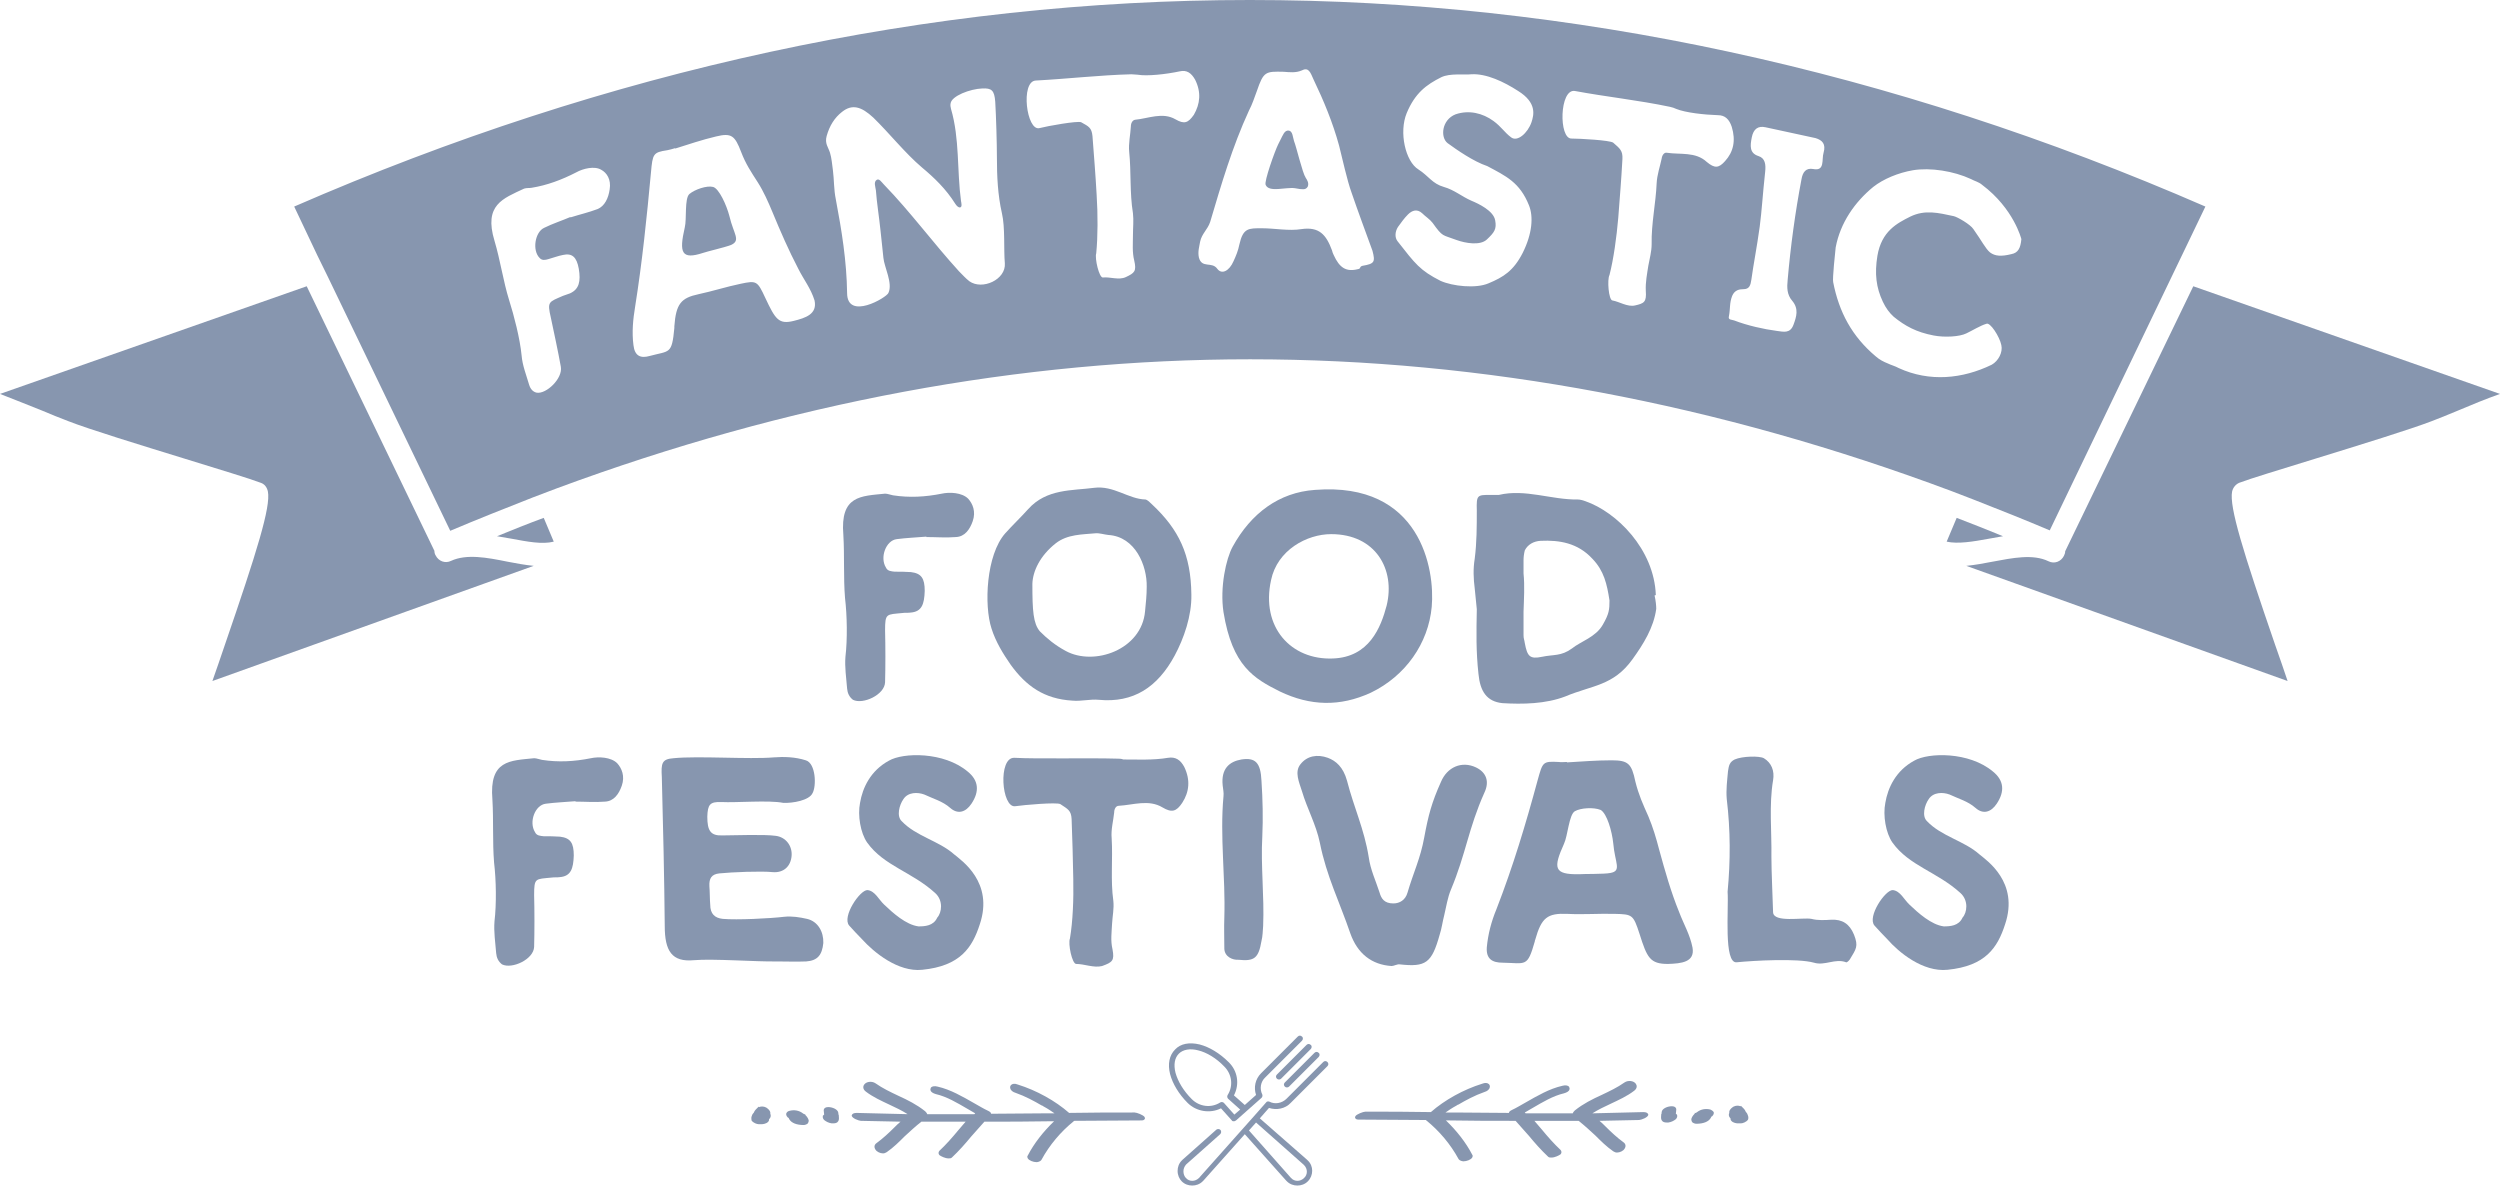 <?xml version="1.0" encoding="utf-8"?>
<!-- Generator: Adobe Illustrator 21.1.0, SVG Export Plug-In . SVG Version: 6.00 Build 0)  -->
<svg version="1.1" id="Layer_1" xmlns="http://www.w3.org/2000/svg" xmlns:xlink="http://www.w3.org/1999/xlink" x="0px" y="0px"
	 viewBox="0 0 599.1 284.4" style="enable-background:new 0 0 599.1 284.4;" xml:space="preserve">
<style type="text/css">
	.st0{fill:#8796AF;}
</style>
<g>
	<g>
		<path class="st0" d="M108.1,134.4c-1.4,0.7-3,0.1-3.7-1.3c-0.2-0.3-0.3-0.7-0.3-1.1c0-0.1-0.1-0.1-0.1-0.2L73.5,68.6L0,94.4
			c3.4,1.3,6.8,2.7,10.1,4c2.1,0.9,4.1,1.7,6.2,2.5c5.1,2,17.2,5.7,27.9,9c8.4,2.6,15.7,4.8,18.3,5.8c0.9,0.3,1.5,1.1,1.7,2.1
			c0.7,3.7-2.6,14.3-10.3,36.7c-1.1,3.2-2.1,6.2-3,8.7l77-27.6c-2.1-0.2-4.2-0.6-6.3-1C116.7,133.6,111.8,132.7,108.1,134.4z"/>
		<path class="st0" d="M119.1,128.5c1.2,0.2,2.3,0.4,3.5,0.6c3.8,0.7,7.3,1.4,10.1,0.7l-2.4-5.7C126.5,125.5,122.8,127,119.1,128.5z
			"/>
		<path class="st0" d="M525.6,68.6L495,131.9c0,0.1-0.1,0.1-0.1,0.2c0,0.4-0.1,0.7-0.3,1.1c-0.7,1.4-2.3,2-3.7,1.3
			c-3.7-1.8-8.6-0.8-13.4,0.1c-2.1,0.4-4.2,0.8-6.3,1l77,27.6c-0.8-2.5-1.9-5.5-3-8.7c-7.7-22.4-11-33-10.3-36.7
			c0.2-0.9,0.8-1.7,1.7-2.1c2.6-1,9.9-3.2,18.3-5.8c10.7-3.3,22.7-7,27.9-9c2-0.8,4.1-1.6,6.2-2.5c3.3-1.4,6.7-2.8,10.1-4
			L525.6,68.6z"/>
		<path class="st0" d="M480,128.5c-3.7-1.5-7.4-3-11.1-4.4l-2.4,5.7c2.7,0.6,6.3,0,10.1-0.7C477.6,128.9,478.8,128.7,480,128.5z"/>
		<path class="st0" d="M467.7,117.7l5.2,2c6.1,2.4,12.2,4.8,18.3,7.4l29.8-62l0,0l2.6-5.4l4.9-10.2C453.2,16.7,376.2,0,299.5,0
			s-153.7,16.7-229,49.5L76,61.1l2.6,5.3l29.3,60.8c6.6-2.8,13.2-5.4,19.8-8l5.8-2.2c55.4-20.5,111.1-30.9,166.1-30.9
			C355.2,86.1,411.6,96.7,467.7,117.7L467.7,117.7z M146.1,45.4c-0.3,2.1-1.2,4-2.9,4.7c-2.1,0.8-4.3,1.3-6.5,2V52
			c-2.1,0.9-4.3,1.6-6.3,2.6c-2.2,1-2.9,5.4-1.1,7.2c0.6,0.7,1.4,0.5,2.1,0.3c1.1-0.3,2.4-0.8,3.5-1c2.2-0.5,3.3,0.5,3.8,3.3
			c0.5,3,0.1,4.9-2.1,5.9c-0.5,0.2-1.2,0.4-1.7,0.6c-3.4,1.5-3.8,1.3-2.9,5.2c0.7,3.3,1.8,8.4,2.4,11.8c0.5,2.8-3.5,6.6-5.8,6.2
			c-0.9-0.2-1.5-0.9-1.8-1.9c-0.7-2.4-1.6-4.6-1.8-7c-0.4-4.1-1.8-9.5-3-13.3c-1.4-4.5-2.1-9.5-3.5-14.2c-2.6-8.6,2-10.1,7.1-12.5
			c0.6-0.2,1.3-0.1,1.8-0.2c3.7-0.6,7.2-1.9,10.7-3.7c1.6-0.9,4.4-1.6,6-0.6C145.4,41.4,146.5,43,146.1,45.4z M190.2,76.9
			c-3.6,0.9-4.4-0.4-6.8-5.5c-1.9-4.1-2.1-4.2-5.9-3.4c-3.4,0.7-6.8,1.8-10.1,2.5c-4.2,0.9-5.4,2.3-5.8,7.7c0,0.2,0,0.3,0,0.4
			c-0.6,6.4-1.1,5.4-5.9,6.7c-2.1,0.6-3.6,0.1-3.9-2.6c-0.4-3.1-0.1-6.2,0.4-9.2c1.7-10.7,2.8-21.4,3.8-32.2
			c0.4-4.4,0.5-4.8,3.9-5.3c0.6-0.1,1.2-0.3,1.9-0.5v0.1c3.2-1,6.4-2.1,9.8-2.9c3.7-0.9,4.5-0.2,6,3.7c1.1,2.9,2.4,4.8,4,7.3
			c1.4,2.2,2.5,4.7,3.5,7.1c1.9,4.6,3.9,9.2,6.2,13.6c1.3,2.6,3,4.7,3.9,7.6C195.9,75.3,193,76.2,190.2,76.9z M232.3,67.4
			c-0.9-0.7-1.6-1.5-2.5-2.4c-6.2-6.8-11.6-14.2-18-20.8c-0.5-0.5-1.1-1.5-1.7-1.1c-0.8,0.5-0.3,1.7-0.2,2.5
			c0.2,2.9,0.8,6.6,1.1,9.6c0.2,2.2,0.5,4.3,0.7,6.6c0.2,2.2,2.3,6.1,1.2,8.4c-0.4,1.1-9.9,6.7-9.9,0c-0.1-7.6-1.3-15-2.7-22.4
			c-0.5-2.4-0.4-4.7-0.7-7c-0.2-1.4-0.3-2.9-0.7-4.2s-1.3-2.2-0.8-4c0.7-2.5,1.9-4.4,3.7-5.8c2.4-1.9,4.6-1.3,7.5,1.4
			c3.8,3.7,7.6,8.5,11.6,11.9c3,2.5,5.8,5.2,8,8.7c0.3,0.5,0.8,1,1.2,0.9c0.5-0.1,0.3-1,0.2-1.5c-1-7.4-0.3-14.9-2.4-22.1
			c-0.1-0.4-0.2-0.9-0.1-1.3c0.2-1.8,4.7-3.5,7.6-3.6c2.2-0.1,2.9,0.4,3.1,3.2c0.2,3.3,0.4,9.9,0.4,13.3c0,4.5,0.2,9,1.2,13.4
			c0.8,3.4,0.4,8.6,0.7,12C241.1,67,235.4,69.6,232.3,67.4z M281.7,28.6c-3.1-1.8-6.5-0.2-9.7,0.1c-0.6,0.1-1,0.8-1,1.6
			c-0.1,1.9-0.6,4.1-0.4,6.1c0.5,4.8,0.1,9.8,0.9,14.7c0.2,1.7,0,3.5,0,5.3c0,2-0.2,4,0.3,6c0.6,2.6,0.1,3-2,4
			c-1.7,0.8-3.8-0.1-5.5,0.1c-0.9,0.1-2-4.6-1.6-5.8c0.4-4,0.4-9.3,0.1-14c-0.3-5.3-0.6-8.8-1-14.1c-0.2-2-0.9-2.3-2.7-3.3
			c-0.8-0.4-8.1,0.9-10,1.4c-3.1,0.8-4.6-11.2-0.9-11.4c7.6-0.4,15.3-1.3,22.9-1.5c0.5,0,1.1,0.1,1.5,0.1c2.3,0.4,6.8-0.1,10.1-0.8
			c1.7-0.4,2.8,0.4,3.7,2c1.5,3,1.2,5.8-0.3,8.4C284.7,29.5,283.8,29.8,281.7,28.6z M326.5,63.7c-0.8,0.2-0.3,0.7-1.1,0.8
			c-2.8,0.7-4.4-0.3-5.8-3.4c-0.2-0.4-0.3-0.7-0.4-1.1c-1.4-3.8-3.1-5.7-7.3-5.1c-3,0.5-6.4-0.2-9.5-0.2c-3.2,0-4.5-0.1-5.4,3.9
			c-0.3,1.5-0.8,2.7-1.4,4c-1,2.3-2.8,3.3-3.9,1.8c-1.3-1.8-3.7,0-4.4-2.7c-0.3-1.4,0.1-2.6,0.3-3.8c0.4-1.9,1.8-2.9,2.4-4.7
			c2.7-9.1,5.3-18,9.3-26.7c0.8-1.5,1.3-3.1,1.9-4.7c1.6-4.7,2.1-4.7,6.4-4.6c1.4,0.1,2.9,0.3,4.3-0.3c1.7-0.9,2.1,0.4,2.9,2.2
			c2.4,5,4.6,10.3,6.1,15.8c0.8,3.1,1.9,8.3,3,11.3c1.5,4.4,3.4,9.5,5,13.9C329.6,62.8,329.4,63.2,326.5,63.7z M346.9,34.3
			c2.2,1.6,6.2,4.4,9.5,5.5c4.5,2.4,7.8,3.9,10,9.4c1.1,2.7,0.8,6.8-1.5,11.4c-2.2,4.3-4.6,5.8-8.2,7.3c-3,1.3-8.6,0.7-11.5-0.6
			c-4.9-2.5-6-4-10.3-9.5c-0.7-0.9-0.6-2.3,0.1-3.4c0.8-1.1,1.5-2.1,2.4-3c1-1,2.2-1.4,3.4-0.3c0.8,0.8,1.8,1.4,2.5,2.3
			c2.5,3.5,2.3,2.8,5.7,4.1c2.2,0.8,5.7,1.4,7.3-0.1c1.8-1.7,2.4-2.5,2-4.6c-0.4-2.3-4-4-5.7-4.7c-2.3-1-4.1-2.6-6.6-3.3
			c-2.8-0.8-3.6-2.6-6.1-4.2c-3.1-1.9-4.7-8.9-2.8-13.5c2-4.8,4.7-6.8,8.3-8.6c2.1-1,5.4-0.5,7.2-0.7c3.6-0.2,7.8,1.8,11.2,4
			c4.5,2.8,3.8,5.7,3.2,7.5c-0.9,2.6-3.4,4.8-4.9,3.6c-1.6-1.2-2.3-2.5-4.2-3.9c-2.6-1.9-5.9-2.7-9.1-1.6
			C345.5,28.7,345.1,32.9,346.9,34.3z M409,38.8c-2.7-2.5-6.4-1.7-9.6-2.2c-0.6-0.1-1.1,0.6-1.2,1.4c-0.4,1.9-1.1,3.9-1.2,5.9
			c-0.2,4.8-1.3,9.7-1.2,14.6c0,1.8-0.5,3.5-0.8,5.2c-0.3,2-0.7,3.9-0.6,6c0.2,2.7-0.4,3-2.6,3.5c-1.8,0.4-3.7-0.9-5.4-1.2
			c-0.9-0.1-1.3-5-0.7-6.1c1-3.9,1.7-9.1,2.1-13.7c0.4-5.3,0.7-8.7,1-14.1c0.1-2-0.6-2.5-2.2-3.9c-0.7-0.6-8.1-1-10-1
			c-3.1,0.1-2.9-12,0.8-11.4c7.5,1.4,15.2,2.2,22.8,3.8c0.5,0.1,1.1,0.3,1.5,0.5c2.2,0.9,6.7,1.4,10,1.5c1.7,0,2.7,1,3.3,2.8
			c1,3.3,0.4,6-1.6,8.2C411.9,40.3,410.9,40.4,409,38.8z M437,36.6c-0.5,1.6,0.4,4.5-2.5,3.9c-1.7-0.3-2.5,0.7-2.8,2.5
			c-1.5,7.9-2.6,16-3.3,24c-0.2,1.9-0.2,3.6,1.1,5.1c1.6,1.9,1,3.8,0.3,5.7c-0.8,2.2-2.4,1.7-4,1.5c-3.1-0.4-7.1-1.3-10.2-2.5
			c-0.5-0.2-1.5-0.1-1.3-0.9c0.4-2,0.1-3.2,0.8-5c0.6-1.4,1.7-1.6,2.7-1.6c1.4,0,1.7-0.9,1.9-2.3c0.5-3.7,1.3-7.6,2-12.7
			c0.5-3.8,0.7-7.6,1.3-13.1c0.2-1.8,0-3.3-1.6-3.8c-2.2-0.7-2-2.5-1.6-4.5s1.5-2.8,3.3-2.4c3.7,0.8,8.4,1.8,12,2.6
			C436.7,33.6,437.6,34.5,437,36.6z M455,88.2c-0.9-0.5-1.8-0.7-2.6-1.1c-1-0.4-2-0.9-2.9-1.7c-5.7-4.8-8.8-10.6-10.2-17.8
			c-0.2-0.8,0.5-7.4,0.6-8.3c1.1-5.9,4.6-10.9,9-14.5c2.4-1.9,6-3.4,9.5-4c4.2-0.7,9.8,0.2,13.9,2.1c0.9,0.5,1.9,0.7,2.7,1.4
			c7.6,5.7,9.4,13,9.4,13c-0.2,2.2-0.8,3.3-2.4,3.6c-2.4,0.6-3.9,0.5-5.1-0.4c-1.1-0.9-2-2.8-4-5.6c-0.7-1.1-3.8-2.9-4.7-3.1
			c-3.7-0.8-6.9-1.6-10.4,0.1c-3.2,1.6-6.9,3.5-7.9,9.4c-0.7,4.3-0.3,7.6,1.3,11c0.7,1.5,1.6,2.7,2.6,3.6c2.7,2.2,5.4,3.7,9.6,4.5
			c2.6,0.5,6.2,0.3,7.8-0.5c1.3-0.6,3.4-1.9,4.8-2.3c0.9-0.5,3.2,3.1,3.6,5.1c0.4,1.7-0.7,3.8-2.3,4.7
			C470.3,90.8,462.4,91.6,455,88.2z"/>
		<path class="st0" d="M170.9,44.8c-1.5-0.4-4.4,0.6-5.7,1.7c-1.2,1.1-0.6,6-1.1,8c-1.4,6.1-0.8,7.8,4.4,6.1
			c0.8-0.3,5.5-1.4,6.7-1.9c2.4-1.1,0.6-2.6-0.4-6.9C174.1,49.1,172.3,45.2,170.9,44.8z"/>
		<path class="st0" d="M310.1,33.8c-0.3-0.9-0.3-2.3-1.2-2.5c-1.1-0.2-1.5,1.2-2,2.1c-0.2,0.4-0.4,0.8-0.6,1.2
			c-0.8,1.6-3.4,8.9-3,9.7c0.8,1.9,4.8,0.5,7,0.8c0.5,0.1,0.7,0.1,1.2,0.2c0.6,0,1.4,0.3,1.9-0.6c0.3-0.8-0.1-1.5-0.5-2.1
			C312.1,41.4,310.7,35.3,310.1,33.8z"/>
	</g>
	<g>
		<path class="st0" d="M203,165c-0.2-2.6-0.6-5.1-0.4-7.6c0.5-4.2,0.4-9.9-0.1-14.1c-0.4-5-0.1-10-0.4-15.1c-0.8-9.5,4.2-9.3,10-9.9
			c0.6,0,1.3,0.3,1.9,0.4c3.9,0.6,7.7,0.4,11.7-0.4c1.8-0.4,4.8-0.3,6.3,1.2c1.1,1.2,1.9,3.1,1.1,5.4c-0.7,2-1.9,3.7-4,3.8
			c-2.4,0.2-4.8,0-7.1,0v-0.1c-2.4,0.2-4.8,0.3-7.1,0.6c-2.6,0.3-4.1,4.4-2.6,6.8c0.4,0.9,1.3,0.9,2.1,1c1.3,0,2.6,0,3.9,0.1
			c2.5,0.3,3.3,1.5,3.3,4.5c-0.1,3.2-0.7,5-3.4,5.2c-0.6,0.1-1.3,0-1.9,0.1c-3.9,0.4-4.2,0-4.2,4.2c0.1,3.6,0.1,8.9,0,12.4
			c-0.1,3-5.3,5.4-7.7,4.2C203.5,167,203.1,166.1,203,165z"/>
		<path class="st0" d="M242.2,159.3c-1.8-2.6-3.6-5.5-4.6-8.7c-1.8-5.5-1.3-17.6,3.3-22.8c1.8-2,3.7-3.8,5.5-5.8
			c4.4-4.9,10.5-4.4,15.8-5.1c4.7-0.6,8.2,2.7,12.3,2.8c0.5,0.1,1.1,0.7,1.6,1.2c6.4,6,9.3,12,9.4,21.6c0.1,5.1-1.8,10.5-4,14.6
			c-4.1,7.6-9.9,11.4-18.2,10.6c-2.1-0.2-4.2,0.4-6.3,0.2C250.2,167.5,245.9,164.4,242.2,159.3z M274.4,146.5c0.2-2,0.4-3.9,0.4-5.9
			c0.1-5-2.7-12-9.2-12.4c-1-0.1-2.2-0.5-3.1-0.4c-3.1,0.3-6.7,0.2-9.5,2.4c-3.8,3-5.5,6.7-5.6,9.7c0,6.5,0.2,9.5,1.8,11.4
			c1.7,1.7,3.6,3.3,6.2,4.7C262.2,159.7,273.6,155.7,274.4,146.5z"/>
		<path class="st0" d="M306.7,165.7c-6.2-3.1-11.4-6.1-13.5-19c-0.9-5.9,0.6-12.8,2.2-15.7c4.4-8,11.1-13,19.7-13.6
			c25.4-2,28.8,19.1,28,28c-0.8,8.8-6.3,16.6-14.6,20.6C321.1,169.4,314,169.2,306.7,165.7z M332.3,145.1
			c2.1-8.6-2.6-17.1-13.3-17.1c-5.8,0-12.9,3.8-14.4,11c-2.5,11.3,4.8,19.2,14.8,18.8C328.1,157.5,330.9,150.4,332.3,145.1z"/>
		<path class="st0" d="M354.3,161.5c-0.6-5.5-0.5-10-0.4-15.5l-0.5-5c-0.3-2.3-0.4-4.7,0-7.1c0.5-3.9,0.5-7.8,0.5-11.6
			c-0.1-3.7,0.1-3.7,3.3-3.7h2c6.3-1.5,12.6,1.2,18.9,1.1c0.6,0,1.2,0.2,1.8,0.4c7.5,2.6,16.5,11.5,16.9,22.5l-0.3,0.1
			c0.3,1.3,0.4,2.5,0.4,3.2c-0.6,4.5-3.1,8.5-5.7,12.1c-4.6,6.4-9.7,6.2-16.1,8.9c-4.7,1.8-10.2,1.9-15.1,1.6
			C356.3,168.1,354.7,165.7,354.3,161.5z M376.7,155.4c2.1-1.7,5.7-2.7,7.4-5.7c1.5-2.6,1.6-3.6,1.6-5.8c-0.6-3.9-1.3-7.1-4.1-10
			c-3.5-3.8-7.9-4.5-12.4-4.3c-1.7,0.1-3.1,0.9-3.8,2.3c-0.2,0.8-0.3,1.6-0.3,2.4v3.1c0.3,3,0.1,6.1,0,9.2v5.6
			c0,0.9,0.2,1.1,0.3,1.9c0.6,3.2,1.2,3.9,4.1,3.3C372.3,156.8,374.1,157.3,376.7,155.4z"/>
	</g>
	<g>
		<path class="st0" d="M118.9,228.4c-0.2-2.6-0.6-5.1-0.4-7.6c0.5-4.2,0.4-9.9-0.1-14.1c-0.4-5-0.1-10-0.4-15.1
			c-0.8-9.5,4.2-9.3,10-9.9c0.6,0,1.3,0.3,1.9,0.4c3.9,0.6,7.7,0.4,11.7-0.4c1.8-0.4,4.8-0.3,6.3,1.2c1.1,1.2,1.9,3.1,1.1,5.4
			c-0.7,2-1.9,3.7-4,3.8c-2.4,0.2-4.8,0-7.1,0V192c-2.4,0.2-4.8,0.3-7.1,0.6c-2.6,0.3-4.1,4.4-2.6,6.8c0.4,0.9,1.3,0.9,2.1,1
			c1.3,0,2.6,0,3.9,0.1c2.5,0.3,3.3,1.5,3.3,4.5c-0.1,3.2-0.7,5-3.4,5.2c-0.6,0.1-1.3,0-1.9,0.1c-3.9,0.4-4.2,0-4.2,4.2
			c0.1,3.6,0.1,8.9,0,12.4c-0.1,3-5.3,5.4-7.7,4.2C119.4,230.4,119,229.5,118.9,228.4z"/>
		<path class="st0" d="M166.3,230.1c-5.3,0.5-7-2.2-7-8.2c-0.1-11.1-0.4-24.6-0.7-35.7c-0.2-3.3,0-4.3,2.8-4.5
			c5.9-0.6,18.1,0.3,24-0.2c2.5-0.2,5.2-0.1,7.7,0.7c2.4,0.7,2.6,6.2,1.6,7.9c-0.8,1.7-4.7,2.4-7,2.3c-3.4-0.7-11.4,0-14.8-0.2
			c-2.8-0.1-3.3,0.6-3.4,3.5c0,3.4,0.8,4.6,3.6,4.5c2.7,0,10-0.3,12.8,0.1c2.4,0.3,4,2.4,3.8,4.8c-0.2,2.5-1.9,4.1-4.5,3.9
			c-2.7-0.3-9.9,0-12.8,0.3c-1.9,0.2-2.5,1.2-2.4,3.1c0.1,0.9,0.1,3.5,0.2,4.4c0,2.2,1.1,3.2,3,3.4c3.4,0.3,11.4-0.1,14.7-0.5
			c1.9-0.2,3.7,0.1,5.5,0.5c2.6,0.6,4,3.1,3.9,5.8c-0.3,2.9-1.4,4.2-4.1,4.4c-2.4,0.1-4.8,0-7.1,0
			C181.5,230.5,170.8,229.7,166.3,230.1z"/>
		<path class="st0" d="M206.6,225.1c-1.1-1.1-2.1-2.2-3.1-3.3c-1.8-2.1,2.6-8.6,4.4-8.5c1.8,0.2,2.7,2.3,4,3.5
			c2.1,2,5.2,4.8,8.2,5.2c1.5,0,3.6-0.1,4.5-2.1c1.1-1.2,1.5-4.1-0.5-5.9c-5.6-5.1-12.3-6.5-16.3-12.1c-1.6-2.3-2.3-6.5-1.7-9.5
			c0.6-3.6,2.5-7.7,6.9-10.1c3.4-2,13.2-2.2,18.9,2.6c2.6,2.1,2.9,4.7,0.9,7.7c-1.4,2.1-3.3,2.6-5.1,1s-4.1-2.2-6.2-3.2
			c-1.6-0.6-3.9-0.6-5,1.1c-1,1.4-1.7,4.1-0.4,5.3c3.4,3.6,8.9,4.7,12.5,7.9c1.8,1.5,9.6,6.7,6.2,16.8c-1.8,5.6-4.7,10-13.8,10.9
			C215.2,233,209.4,228.2,206.6,225.1z"/>
		<path class="st0" d="M257.9,231c-1,0-2-4.9-1.5-6.1c0.7-4.1,0.9-9.5,0.8-14.2c-0.1-5.5-0.2-9-0.4-14.4c-0.1-2.1-0.9-2.4-2.7-3.6
			c-0.8-0.5-8.8,0.2-10.8,0.5c-3.3,0.5-4.2-11.8-0.2-11.6c5.5,0.3,17.8,0,24.5,0.2c0.5,0,1.1,0,1.6,0.2c3.3,0,7.2,0.2,10.7-0.4
			c1.8-0.3,3,0.5,3.9,2.2c1.5,3.1,1.2,6-0.5,8.6c-1.4,2.1-2.5,2.4-4.7,1.1c-3.3-2-7-0.6-10.5-0.4c-0.7,0-1.1,0.8-1.1,1.6
			c-0.2,2-0.8,4.1-0.6,6.2c0.3,5-0.3,10,0.4,15c0.2,1.8-0.2,3.6-0.3,5.4c-0.1,2.1-0.4,4.1,0.1,6.2c0.5,2.7,0,3.1-2.5,4
			C262.1,232,259.9,231,257.9,231z"/>
		<path class="st0" d="M293.4,227.4c0-2.5-0.1-5.1,0-7.6c0.3-9.6-1.1-19.3-0.2-29c0.1-0.8-0.1-1.7-0.2-2.6c-0.4-4,1.6-5.7,4.5-6.2
			c3.3-0.5,4.6,0.7,4.8,5.1c0.3,4.5,0.4,9,0.2,13.3c-0.4,7.2,0.5,14.3,0.2,21.5c-0.1,1.2-0.1,2.4-0.4,3.6c-0.7,4.1-1.7,4.9-5.5,4.5
			C295.4,230.1,293.5,229.3,293.4,227.4z"/>
		<path class="st0" d="M323.6,223.7c-2.6-7.6-5.7-13.7-7.3-21.7c-0.9-4.4-3.1-8.3-4.3-12.4c-0.7-2.2-1.8-4.6-0.4-6.4
			c1.6-2.1,4.1-2.5,6.6-1.6c1.9,0.7,3.7,2.2,4.6,5.5c1.7,6.6,4.1,11.5,5.2,18.3c0.4,3,1.7,5.7,2.6,8.5c0.4,1.4,1.1,2.6,3.3,2.6
			c1.5,0,2.9-0.8,3.4-2.6c1.4-4.8,3.1-8.2,4-13.2c1-5.4,1.8-8.4,4-13.3c1.5-3.6,5-5.1,8.4-3.5c2.5,1.2,3.3,3.4,2,6.1
			c-3.8,8.5-4.4,14.6-8,23.2c-0.8,1.9-1.1,4-1.6,6.1c-0.4,1.5-0.6,3.2-1.1,4.7c-1.9,6.8-3.3,7.8-9.6,7.1c-0.5-0.1-1.4,0.4-1.9,0.4
			C328.7,231.2,325.3,228.5,323.6,223.7z"/>
		<path class="st0" d="M392.9,223.8c-1.5-4.6-1.7-4.7-5.9-4.8c-3.9-0.1-7.7,0.2-11.4,0c-4.8-0.2-6.2,0.9-7.7,6.2
			c-0.1,0.2-0.1,0.3-0.1,0.4c-1.8,6.3-2.1,5.2-7.7,5.1c-2.5,0-4-0.9-3.8-3.7c0.3-3.2,1.1-6.2,2.3-9.1c4-10.3,7-20.3,9.9-31
			c1.2-4.3,1.2-4.5,5-4.3c0.7,0.1,1.3,0,2,0v0.1c3.5-0.2,7-0.5,10.7-0.5c4,0,4.8,0.8,5.7,5.1c0.8,3.2,1.8,5.4,3.1,8.3
			c1.1,2.6,1.9,5.3,2.6,8c1.4,5.1,2.8,10.1,4.8,15c1.1,2.9,2.6,5.4,3.2,8.5c0.6,3.5-2.7,3.8-5.9,3.9
			C395.4,231,394.7,229.5,392.9,223.8z M385.9,209.2c2.8-0.5,1.1-2.4,0.7-7.1c-0.3-2.9-1.5-7.1-3-8c-1.7-0.7-4.8-0.5-6.2,0.3
			c-1.4,0.8-1.7,5.9-2.6,7.8c-2.6,5.8-2.5,7.4,3.6,7.3C379.4,209.4,384.5,209.5,385.9,209.2z"/>
		<path class="st0" d="M416.2,230.6c-3.2,0.4-1.9-12.8-2.2-16.9c0.7-7.4,0.7-14.7-0.2-22.2c-0.2-2.2,0.1-4.5,0.3-6.7
			c0.2-1.4,0.4-2.2,1.6-2.8c1.8-0.8,5.9-0.9,7-0.3c1.8,1.1,2.6,3,2.2,5.3c-1,5.8-0.3,12.5-0.4,18.3c0,3.4,0.3,9.8,0.4,13.3
			c0.1,2.6,7.1,1.2,9.2,1.6c1.5,0.4,3.2,0.3,4.8,0.2c2.5-0.1,4.3,0.9,5.4,3.6c1.1,2.8,0.5,3.4-1,5.9c-0.2,0.3-0.7,0.8-0.9,0.7
			c-2.6-1-5.1,0.9-7.7,0.1C430.8,229.6,420.2,230.2,416.2,230.6z"/>
		<path class="st0" d="M452.3,225.1c-1.1-1.1-2.1-2.2-3.1-3.3c-1.8-2.1,2.6-8.6,4.4-8.5c1.8,0.2,2.7,2.3,4,3.5
			c2.1,2,5.2,4.8,8.2,5.2c1.5,0,3.6-0.1,4.5-2.1c1.1-1.2,1.5-4.1-0.5-5.9c-5.6-5.1-12.3-6.5-16.3-12.1c-1.6-2.3-2.3-6.5-1.7-9.5
			c0.6-3.6,2.5-7.7,6.9-10.1c3.4-2,13.2-2.2,18.9,2.6c2.6,2.1,2.9,4.7,0.9,7.7c-1.4,2.1-3.3,2.6-5.1,1c-1.8-1.6-4.1-2.2-6.2-3.2
			c-1.6-0.6-3.9-0.6-5,1.1c-1,1.4-1.7,4.1-0.4,5.3c3.4,3.6,8.9,4.7,12.5,7.9c1.8,1.5,9.6,6.7,6.2,16.8c-1.8,5.6-4.7,10-13.8,10.9
			C460.8,233,455,228.2,452.3,225.1z"/>
	</g>
	<g>
		<g>
			<path class="st0" d="M393.8,266.5c-4,0.1-8.1,0.2-12.2,0.3c1.4-0.9,2.9-1.6,4.4-2.3c1.9-0.9,3.9-1.8,5.6-3.1
				c0.8-0.6,0.7-1.3,0.4-1.7c-0.5-0.7-1.8-0.9-2.7-0.3l0,0c-1.7,1.2-3.6,2.1-5.5,3c-2.2,1-4.4,2.1-6.4,3.7c-0.2,0.2-0.4,0.4-0.5,0.7
				c-3.8,0-7.5,0-11.3,0c-0.1-0.1-0.1-0.1-0.2-0.2c0.6-0.4,1.3-0.7,1.9-1.1c2.4-1.4,4.9-2.9,7.5-3.5c0.7-0.2,1.2-0.5,1.3-0.9
				c0.1-0.2,0-0.5-0.1-0.7c-0.3-0.3-0.9-0.4-1.6-0.2c-3.1,0.7-6,2.4-8.8,4c-1.1,0.6-2.2,1.3-3.3,1.8c-0.4,0.2-0.7,0.4-0.7,0.7
				c-4.3,0-8.6-0.1-12.9-0.1c-0.8,0-1.5,0-2.3,0c0.6-0.4,1.4-1,2.7-1.7c0.1-0.1,0.3-0.2,0.4-0.2c1.7-1,3.9-2.2,6.2-3
				c0.7-0.2,1.2-0.6,1.3-1.1c0.1-0.3,0-0.6-0.2-0.8c-0.3-0.3-0.9-0.4-1.6-0.1l0,0c-4.5,1.4-9,3.9-12.3,6.8
				c-5.2-0.1-10.5-0.1-15.7-0.1l0,0c-0.5,0-2.1,0.6-2.4,1.1c-0.1,0.2-0.1,0.4,0,0.5c0.2,0.3,0.6,0.3,0.7,0.3
				c5.4,0,10.8,0.1,16.2,0.1l0.1,0.1c3.1,2.5,5.8,5.7,7.7,9.2c0.1,0.2,0.4,0.5,1.1,0.6c0,0,0,0,0.1,0c0.8,0,1.8-0.4,2.1-0.9
				c0.1-0.2,0.2-0.5,0-0.7c-1.5-2.9-3.7-5.7-6.3-8.2c0.2,0,0.5,0,0.8,0c5.2,0.1,10.6,0.1,15.9,0.1c1.1,1.2,2.1,2.4,3.2,3.6
				c1.4,1.7,2.9,3.4,4.6,5c0.2,0.2,0.5,0.2,0.8,0.2c0.8,0,1.8-0.5,2.2-0.8c0.3-0.4,0.2-0.7,0-1c-1.6-1.5-3.1-3.2-4.5-4.9
				c-0.6-0.7-1.2-1.4-1.8-2.1c0.8,0,1.5,0,2.3,0c2.8,0,5.6,0,8.3,0c1.4,1.1,2.7,2.3,4,3.5c1.3,1.3,2.7,2.7,4.3,3.8
				c0.3,0.2,0.6,0.3,0.9,0.3c0.7,0,1.5-0.4,1.8-0.9c0.4-0.6,0.3-1.2-0.3-1.6c-1.5-1.1-2.9-2.4-4.2-3.7c-0.5-0.5-1-1-1.5-1.4
				c3.2-0.1,6.3-0.1,9.5-0.2c0.4,0,2.2-0.6,2.2-1.3C394.9,266.7,394.5,266.5,393.8,266.5z"/>
			<path class="st0" d="M401.6,266.9L401.6,266.9c0-0.3,0.1-0.6,0.1-1c0-0.1,0-0.8-1.1-0.8c-0.9,0-2.3,0.5-2.4,1.4l0,0
				c0,0.2,0,0.4-0.1,0.5c0,0.4-0.1,0.8,0,1.2c0.1,0.3,0.3,0.8,1.3,0.8c0.1,0,0.3,0,0.4,0c0.7-0.1,1.3-0.4,1.8-0.8
				c0.3-0.3,0.4-0.7,0.3-1C401.9,267.2,401.8,267,401.6,266.9z"/>
			<path class="st0" d="M409.9,265.9c-1.1-0.3-2.3-0.1-3.2,0.6c-0.1,0.1-0.2,0.1-0.3,0.2H406l0.2,0.1c0,0,0,0-0.1,0.1
				c-0.5,0.5-0.7,0.9-0.8,1.3c0,0.3,0.1,0.5,0.2,0.7c0.3,0.3,0.8,0.4,1,0.4l0,0c1.7,0,2.9-0.5,3.4-1.3c0.1-0.1,0.1-0.2,0.2-0.4
				c0.1,0,0.1-0.1,0.2-0.1c0.4-0.4,0.4-0.7,0.4-0.9C410.6,266.3,410.3,266.1,409.9,265.9z"/>
			<path class="st0" d="M418.9,267.4c-0.1-0.3-0.2-0.6-0.4-0.8h0.1h-0.1c-0.1-0.1-0.2-0.2-0.2-0.3c-0.1-0.2-0.2-0.4-0.4-0.6
				c-0.1-0.1-0.2-0.2-0.3-0.3l-0.4-0.4l-0.1,0.1c-0.5-0.2-1.1-0.2-1.7,0.1c-0.3,0.2-0.9,0.6-1,1.2c0,0.1,0,0.2,0,0.3
				c-0.2,0.4-0.1,0.9,0.2,1.2l0.1,0.1c0,0.2,0,0.4,0.2,0.6c0.4,0.5,1.3,0.6,1.5,0.6h0.8c0.4,0,1.3-0.3,1.7-0.9
				C419,268,419,267.7,418.9,267.4z"/>
		</g>
		<g>
			<path class="st0" d="M205.3,266.7c4,0.1,8.1,0.2,12.2,0.3c-1.4-0.9-2.9-1.6-4.4-2.3c-1.9-0.9-3.9-1.8-5.6-3.1
				c-0.8-0.6-0.7-1.3-0.4-1.7c0.5-0.7,1.8-0.9,2.7-0.3l0,0c1.7,1.2,3.6,2.1,5.5,3c2.2,1,4.4,2.1,6.4,3.7c0.2,0.2,0.4,0.4,0.5,0.7
				c3.8,0,7.5,0,11.3,0c0.1-0.1,0.1-0.1,0.2-0.2c-0.6-0.4-1.3-0.7-1.9-1.1c-2.4-1.4-4.9-2.9-7.5-3.5c-0.7-0.2-1.2-0.5-1.3-0.9
				c-0.1-0.2,0-0.5,0.1-0.7c0.3-0.3,0.9-0.4,1.6-0.2c3.1,0.7,6,2.4,8.8,4c1.1,0.6,2.2,1.3,3.3,1.8c0.4,0.2,0.7,0.4,0.7,0.7
				c4.3,0,8.6-0.1,12.9-0.1c0.8,0,1.5,0,2.3,0c-0.6-0.4-1.4-1-2.7-1.7c-0.1-0.1-0.3-0.2-0.4-0.2c-1.7-1-3.9-2.2-6.2-3
				c-0.7-0.2-1.2-0.6-1.3-1.1c-0.1-0.3,0-0.6,0.2-0.8c0.3-0.3,0.9-0.4,1.6-0.1l0,0c4.5,1.4,9,3.9,12.3,6.8
				c5.2-0.1,10.5-0.1,15.7-0.1l0,0c0.5,0,2.1,0.6,2.4,1.1c0.1,0.2,0.1,0.4,0,0.5c-0.2,0.3-0.6,0.3-0.7,0.3c-5.4,0-10.8,0.1-16.2,0.1
				l-0.1,0.1c-3.1,2.5-5.8,5.7-7.7,9.2c-0.1,0.2-0.4,0.5-1.1,0.6c0,0,0,0-0.1,0c-0.8,0-1.8-0.4-2.1-0.9c-0.1-0.2-0.2-0.5,0-0.7
				c1.5-2.9,3.7-5.7,6.3-8.2c-0.2,0-0.5,0-0.8,0c-5.2,0.1-10.6,0.1-15.9,0.1c-1.1,1.2-2.1,2.4-3.2,3.6c-1.4,1.7-2.9,3.4-4.6,5
				c-0.2,0.2-0.5,0.2-0.8,0.2c-0.8,0-1.8-0.5-2.2-0.8c-0.3-0.4-0.2-0.7,0-1c1.6-1.5,3.1-3.2,4.5-4.9c0.6-0.7,1.2-1.4,1.8-2.1
				c-0.8,0-1.5,0-2.3,0c-2.8,0-5.6,0-8.3,0c-1.4,1.1-2.7,2.3-4,3.5c-1.3,1.3-2.7,2.7-4.3,3.8c-0.3,0.2-0.6,0.3-0.9,0.3
				c-0.7,0-1.5-0.4-1.8-0.9c-0.4-0.6-0.3-1.2,0.3-1.6c1.5-1.1,2.9-2.4,4.2-3.7c0.5-0.5,1-1,1.5-1.4c-3.2-0.1-6.3-0.1-9.5-0.2
				c-0.4,0-2.2-0.6-2.2-1.3C204.2,266.9,204.6,266.7,205.3,266.7z"/>
			<path class="st0" d="M197.5,267.1L197.5,267.1c0-0.3-0.1-0.6-0.1-1c0-0.1,0-0.8,1.1-0.8c0.9,0,2.3,0.5,2.4,1.4l0,0
				c0,0.2,0,0.4,0.1,0.5c0,0.4,0.1,0.8,0,1.2c-0.1,0.3-0.3,0.8-1.3,0.8c-0.1,0-0.3,0-0.4,0c-0.7-0.1-1.3-0.4-1.8-0.8
				c-0.3-0.3-0.4-0.7-0.3-1C197.1,267.5,197.2,267.3,197.5,267.1z"/>
			<path class="st0" d="M189.2,266.2c1.1-0.3,2.3-0.1,3.2,0.6c0.1,0.1,0.2,0.1,0.3,0.2h0.4l-0.2,0.1c0,0,0,0,0.1,0.1
				c0.5,0.5,0.7,0.9,0.8,1.3c0,0.3-0.1,0.5-0.2,0.7c-0.3,0.3-0.8,0.4-1,0.4l0,0c-1.7,0-2.9-0.5-3.4-1.3c-0.1-0.1-0.1-0.2-0.2-0.4
				c-0.1,0-0.1-0.1-0.2-0.1c-0.4-0.4-0.4-0.7-0.4-0.9C188.5,266.6,188.7,266.3,189.2,266.2z"/>
			<path class="st0" d="M180.1,267.6c0.1-0.3,0.2-0.6,0.4-0.8h-0.1h0.1c0.1-0.1,0.2-0.2,0.2-0.3c0.1-0.2,0.2-0.4,0.4-0.6
				c0.1-0.1,0.2-0.2,0.3-0.3l0.4-0.4l0.1,0.1c0.5-0.2,1.1-0.2,1.7,0.1c0.3,0.2,0.9,0.6,1,1.2c0,0.1,0,0.2,0,0.3
				c0.2,0.4,0.1,0.9-0.2,1.2l-0.1,0.1c0,0.2,0,0.4-0.2,0.6c-0.4,0.5-1.3,0.6-1.5,0.6h-0.8c-0.4,0-1.3-0.3-1.7-0.9
				C180.1,268.3,180,267.9,180.1,267.6z"/>
		</g>
		<g>
			<g>
				<g>
					<path class="st0" d="M314.1,250.4c-0.3-0.3-0.7-0.3-1,0l-7.1,7.1c-0.3,0.3-0.3,0.7,0,1c0.1,0.1,0.3,0.2,0.5,0.2
						s0.4-0.1,0.5-0.2l7.1-7.1C314.4,251.1,314.4,250.6,314.1,250.4z"/>
				</g>
			</g>
			<g>
				<g>
					<path class="st0" d="M316,252.3c-0.3-0.3-0.7-0.3-1,0l-7.1,7.1c-0.3,0.3-0.3,0.7,0,1c0.1,0.1,0.3,0.2,0.5,0.2s0.4-0.1,0.5-0.2
						l7.1-7.1C316.3,253,316.3,252.5,316,252.3z"/>
				</g>
			</g>
			<g>
				<g>
					<path class="st0" d="M309.3,264.3l8.8-8.8c0.3-0.3,0.3-0.7,0-1s-0.7-0.3-1,0l-8.8,8.8c-1.1,1.1-2.8,1.4-4.1,0.7
						c-0.3-0.1-0.6-0.1-0.8,0.2l-3,3.4l0,0l0,0l-13,14.6l0,0c0,0.1-0.1,0.1-0.1,0.1c-0.9,0.9-2.3,0.9-3.1,0c-0.4-0.4-0.6-1-0.6-1.6
						s0.2-1.1,0.6-1.6l0.1-0.1l0,0l8.1-7.2c0.3-0.3,0.3-0.7,0.1-1c-0.3-0.3-0.7-0.3-1-0.1l-8.1,7.2c-0.1,0.1-0.1,0.1-0.2,0.2
						c-0.7,0.7-1,1.6-1,2.5c0,1,0.4,1.9,1,2.5c0.7,0.7,1.6,1,2.5,1s1.8-0.3,2.5-1c0.1-0.1,0.1-0.1,0.2-0.2l9.9-11.1l9.9,11.1
						c0.1,0.1,0.1,0.1,0.2,0.2c0.7,0.7,1.6,1,2.5,1s1.8-0.3,2.5-1c1.4-1.4,1.4-3.7,0-5c-0.1-0.1-0.1-0.1-0.2-0.2l-11.3-9.9l2.2-2.5
						C305.9,266.1,308,265.7,309.3,264.3z M312.4,279.1L312.4,279.1c0.1,0.1,0.1,0.1,0.1,0.1c0.9,0.9,0.9,2.3,0,3.1
						c-0.9,0.9-2.3,0.9-3.1,0l-0.1-0.1l0,0l-10-11.3l1.7-1.9L312.4,279.1z"/>
				</g>
			</g>
			<g>
				<g>
					<path class="st0" d="M312,248.4c-0.3-0.3-0.7-0.3-1,0l-8.8,8.8c-1.4,1.4-1.8,3.4-1.2,5.2l-2.7,2.4l-2.6-2.3
						c1.4-2.7,0.9-5.9-1.3-8c-2.1-2.1-4.6-3.6-6.9-4.2c-2.5-0.6-4.6-0.2-5.9,1.2c-1.4,1.4-1.8,3.5-1.2,5.9c0.6,2.3,2.1,4.8,4.2,6.9
						s5.4,2.6,8,1.3l2.6,2.9c0.1,0.2,0.3,0.2,0.5,0.2s0.3-0.1,0.5-0.2l6.1-5.4c0.2-0.2,0.3-0.5,0.2-0.8c-0.7-1.4-0.4-3.1,0.7-4.1
						l8.8-8.8C312.3,249.1,312.3,248.6,312,248.4z M295.8,267.1l-2.5-2.8c-0.2-0.2-0.6-0.3-0.9-0.1c-2.2,1.4-5,1-6.8-0.8
						c-2-2-3.3-4.2-3.9-6.3c-0.5-2-0.2-3.6,0.8-4.6s2.7-1.3,4.6-0.8c2.1,0.5,4.4,1.9,6.3,3.9c1.8,1.8,2.2,4.6,0.8,6.8
						c-0.2,0.3-0.1,0.7,0.1,0.9l2.9,2.6L295.8,267.1z"/>
				</g>
			</g>
		</g>
	</g>
</g>
</svg>
